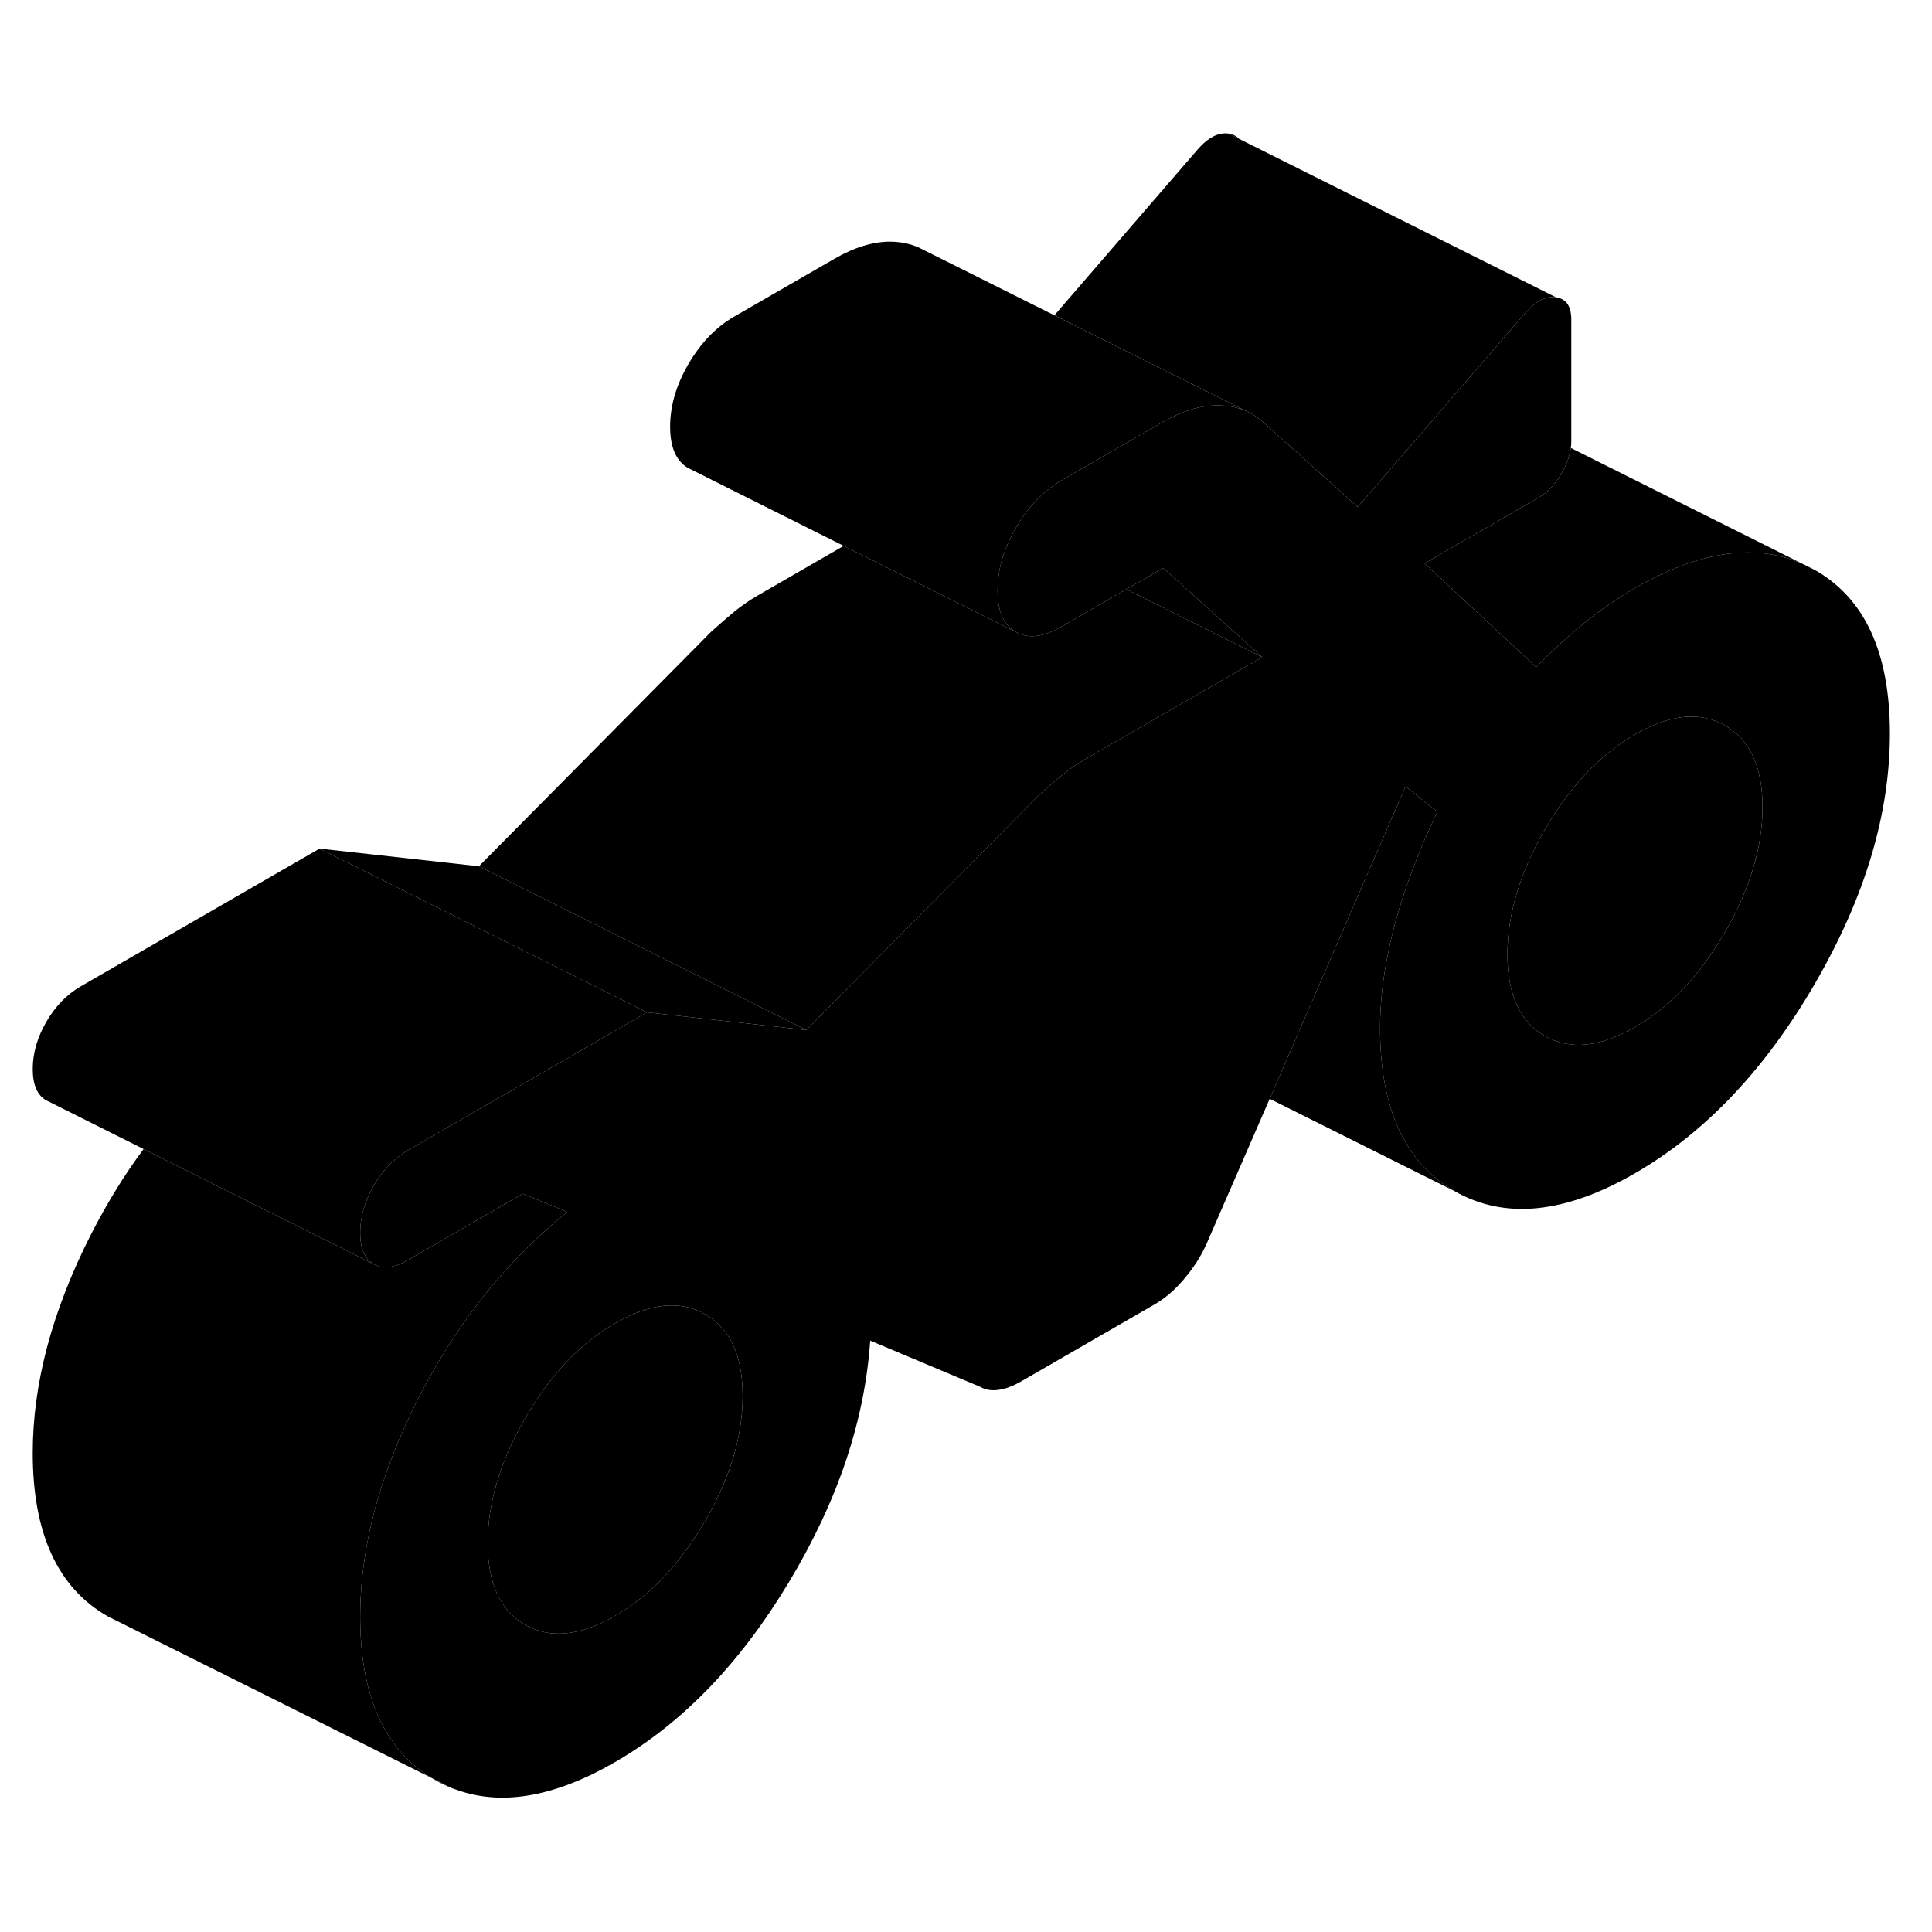 <svg width="48" height="48" viewBox="0 0 118 107" xmlns="http://www.w3.org/2000/svg" stroke-width="1px"
     stroke-linecap="round" stroke-linejoin="round">
    <path d="M26.359 103.09C26.429 103.13 26.499 103.18 26.579 103.22C26.929 103.42 27.289 103.59 27.659 103.74L26.359 103.09Z" class="pr-icon-iso-solid-stroke" stroke-linejoin="round"/>
    <path d="M77.089 34.64L73.579 36.66L66.279 40.87C65.819 41.13 65.399 41.43 64.989 41.75C64.929 41.79 64.879 41.84 64.819 41.88C64.369 42.26 63.919 42.65 63.459 43.06L59.549 47.01L49.249 57.41L29.249 47.41L43.459 33.06C43.919 32.65 44.369 32.26 44.819 31.88C45.279 31.51 45.759 31.17 46.279 30.87L51.529 27.84L62.049 33.1C62.799 33.53 63.719 33.42 64.819 32.78L68.789 30.49L75.279 33.73L77.089 34.64Z" class="pr-icon-iso-solid-stroke" stroke-linejoin="round"/>
    <path d="M75.039 2.66L75.659 2.97C75.509 2.8 75.299 2.7 75.039 2.66Z" class="pr-icon-iso-solid-stroke" stroke-linejoin="round"/>
    <path d="M76.159 19.63C75.639 19.39 75.059 19.27 74.409 19.26C73.339 19.25 72.189 19.6 70.959 20.31L69.449 21.18L64.819 23.85C63.719 24.49 62.799 25.45 62.049 26.73C61.989 26.83 61.929 26.94 61.879 27.04C61.239 28.23 60.929 29.4 60.929 30.56C60.929 31.83 61.299 32.67 62.049 33.1L51.529 27.84L42.279 23.21L42.049 23.1C41.299 22.67 40.929 21.83 40.929 20.56C40.929 19.29 41.299 18.02 42.049 16.73C42.799 15.45 43.719 14.49 44.819 13.85L50.959 10.31C52.189 9.6 53.339 9.25 54.409 9.26C55.029 9.27 55.599 9.39 56.099 9.61L56.519 9.82L64.399 13.76L76.159 19.63Z" class="pr-icon-iso-solid-stroke" stroke-linejoin="round"/>
    <path d="M95.039 12.66C94.429 12.57 93.79 12.89 93.139 13.64L88.919 18.52L82.929 25.46L78.359 21.37L77.089 20.23C76.849 20.02 76.6 19.85 76.32 19.71L76.159 19.63L64.399 13.76L73.139 3.64C73.79 2.89 74.429 2.57 75.039 2.66L95.039 12.66Z" class="pr-icon-iso-solid-stroke" stroke-linejoin="round"/>
    <path d="M77.089 34.64L75.279 33.73L68.789 30.49L71.049 29.19L75.589 33.28L77.089 34.64Z" class="pr-icon-iso-solid-stroke" stroke-linejoin="round"/>
    <path d="M39.519 56.33L24.919 64.75C24.579 64.95 24.259 65.19 23.959 65.47C23.529 65.87 23.159 66.35 22.829 66.91C22.279 67.86 21.999 68.82 21.999 69.79C21.999 70.76 22.279 71.4 22.829 71.71L14.659 67.63L8.769 64.68L2.999 61.79L2.829 61.71C2.279 61.4 1.999 60.76 1.999 59.79C1.999 58.82 2.279 57.86 2.829 56.91C3.379 55.96 4.079 55.24 4.919 54.75L19.519 46.33L39.519 56.33Z" class="pr-icon-iso-solid-stroke" stroke-linejoin="round"/>
    <path d="M49.249 57.41L39.52 56.33L19.52 46.33L29.25 47.41L49.249 57.41Z" class="pr-icon-iso-solid-stroke" stroke-linejoin="round"/>
    <path d="M22.499 88.39C22.169 90.03 21.999 91.65 21.999 93.24C21.999 98.04 23.459 101.32 26.359 103.09L7.319 93.59L6.579 93.22C3.529 91.48 1.999 88.16 1.999 83.24C1.999 79 3.189 74.56 5.549 69.91C6.509 68.03 7.579 66.28 8.769 64.68L14.659 67.63L22.829 71.71C23.379 72.03 24.079 71.94 24.919 71.46L25.259 71.26L31.929 67.41L33.009 67.85L34.649 68.52C33.939 69.09 33.259 69.68 32.599 70.33C29.819 72.96 27.469 76.16 25.549 79.91C24.079 82.81 23.059 85.63 22.499 88.38V88.39Z" class="pr-icon-iso-solid-stroke" stroke-linejoin="round"/>
    <path d="M88.859 67.26L77.549 61.61L79.939 56.11L85.849 42.53L87.789 44.09C86.689 46.37 85.829 48.63 85.209 50.88C85.069 51.39 84.949 51.89 84.849 52.39C84.479 54.1 84.289 55.72 84.289 57.28C84.289 62.2 85.809 65.52 88.859 67.26Z" class="pr-icon-iso-solid-stroke" stroke-linejoin="round"/>
    <path d="M110.139 28.96C107.239 27.65 103.809 28.14 99.859 30.42C98.819 31.02 97.799 31.72 96.789 32.53C96.169 33.03 95.549 33.57 94.939 34.15C94.569 34.5 94.199 34.87 93.829 35.25L87.009 28.91L94.019 24.86C94.279 24.71 94.519 24.52 94.739 24.28C94.969 24.04 95.179 23.74 95.379 23.4C95.689 22.86 95.879 22.35 95.939 21.86L110.139 28.96Z" class="pr-icon-iso-solid-stroke" stroke-linejoin="round"/>
    <path d="M110.859 29.32L110.139 28.96C107.239 27.65 103.809 28.14 99.859 30.42C98.819 31.02 97.799 31.72 96.789 32.53C96.169 33.03 95.549 33.57 94.939 34.15C94.569 34.5 94.199 34.87 93.829 35.25L87.009 28.91L94.019 24.86C94.279 24.71 94.519 24.52 94.739 24.28C94.969 24.04 95.179 23.74 95.379 23.4C95.689 22.86 95.879 22.35 95.939 21.86C95.959 21.74 95.969 21.62 95.969 21.5V14.02C95.969 13.2 95.659 12.75 95.039 12.66C94.429 12.57 93.789 12.89 93.139 13.64L88.919 18.52L82.929 25.46L78.359 21.37L77.089 20.23C76.849 20.02 76.599 19.85 76.319 19.71L76.159 19.63C75.639 19.39 75.059 19.27 74.409 19.26C73.339 19.25 72.189 19.6 70.959 20.31L69.449 21.18L64.819 23.85C63.719 24.49 62.799 25.45 62.049 26.73C61.989 26.83 61.929 26.94 61.879 27.04C61.239 28.23 60.929 29.4 60.929 30.56C60.929 31.83 61.299 32.67 62.049 33.1C62.799 33.53 63.719 33.42 64.819 32.78L68.789 30.49L71.049 29.19L75.589 33.28L77.089 34.64L73.579 36.66L66.279 40.87C65.819 41.13 65.399 41.43 64.989 41.75C64.929 41.79 64.879 41.84 64.819 41.88C64.369 42.26 63.919 42.65 63.459 43.06L59.549 47.01L49.249 57.41L39.519 56.33L24.919 64.75C24.579 64.95 24.259 65.19 23.959 65.47C23.529 65.87 23.159 66.35 22.829 66.91C22.279 67.86 21.999 68.82 21.999 69.79C21.999 70.76 22.279 71.4 22.829 71.71C23.379 72.03 24.079 71.94 24.919 71.46L25.259 71.26L31.929 67.41L33.009 67.85L34.649 68.52C33.939 69.09 33.259 69.68 32.599 70.33C29.819 72.96 27.469 76.16 25.549 79.91C24.079 82.81 23.059 85.63 22.499 88.38C22.169 90.03 21.999 91.65 21.999 93.24C21.999 98.04 23.459 101.32 26.359 103.09L27.659 103.74H27.689C30.509 104.84 33.799 104.3 37.569 102.12C41.659 99.76 45.199 96.1 48.179 91.14C51.169 86.18 52.819 81.26 53.149 76.38L59.859 79.2C60.179 79.39 60.559 79.45 60.979 79.39C61.399 79.34 61.869 79.16 62.389 78.86L70.569 74.14C71.209 73.76 71.829 73.22 72.409 72.51C72.999 71.8 73.449 71.06 73.779 70.27L77.549 61.61L79.939 56.11L85.849 42.53L87.789 44.09C86.689 46.37 85.829 48.63 85.209 50.88C85.069 51.39 84.949 51.89 84.849 52.39C84.479 54.1 84.289 55.72 84.289 57.28C84.289 62.2 85.809 65.52 88.859 67.26C91.909 69 95.579 68.63 99.859 66.16C104.139 63.69 107.809 59.82 110.859 54.56C113.909 49.3 115.429 44.22 115.429 39.3C115.429 34.38 113.909 31.06 110.859 29.32ZM43.069 87.39C41.549 90.02 39.709 91.95 37.569 93.19C35.429 94.42 33.599 94.61 32.079 93.74C30.549 92.87 29.789 91.2 29.789 88.75C29.789 86.3 30.549 83.75 32.079 81.12C33.599 78.49 35.429 76.55 37.569 75.32C39.709 74.08 41.549 73.9 43.069 74.77C44.599 75.64 45.359 77.3 45.359 79.76C45.359 82.22 44.599 84.76 43.069 87.39ZM105.359 51.43C103.829 54.06 101.999 55.99 99.859 57.23C97.719 58.46 95.889 58.65 94.359 57.78C92.839 56.91 92.069 55.24 92.069 52.79C92.069 50.34 92.839 47.79 94.359 45.16C95.889 42.53 97.719 40.59 99.859 39.36C101.999 38.12 103.829 37.94 105.359 38.81C106.879 39.68 107.649 41.34 107.649 43.8C107.649 46.26 106.879 48.8 105.359 51.43Z" class="pr-icon-iso-solid-stroke" stroke-linejoin="round"/>
    <path d="M45.359 79.76C45.359 82.21 44.599 84.76 43.069 87.39C41.549 90.02 39.709 91.95 37.569 93.19C35.429 94.42 33.599 94.61 32.079 93.74C30.549 92.87 29.789 91.2 29.789 88.75C29.789 86.3 30.549 83.75 32.079 81.12C33.599 78.49 35.429 76.55 37.569 75.32C39.709 74.08 41.549 73.9 43.069 74.77C44.599 75.64 45.359 77.3 45.359 79.76Z" class="pr-icon-iso-solid-stroke" stroke-linejoin="round"/>
    <path d="M107.649 43.8C107.649 46.25 106.879 48.8 105.359 51.43C103.829 54.06 101.999 55.99 99.859 57.23C97.719 58.46 95.889 58.65 94.359 57.78C92.839 56.91 92.069 55.24 92.069 52.79C92.069 50.34 92.839 47.79 94.359 45.16C95.889 42.53 97.719 40.59 99.859 39.36C101.999 38.12 103.829 37.94 105.359 38.81C106.879 39.68 107.649 41.34 107.649 43.8Z" class="pr-icon-iso-solid-stroke" stroke-linejoin="round"/>
    <path d="M76.499 19.8L76.319 19.71" class="pr-icon-iso-solid-stroke" stroke-linejoin="round"/>
</svg>